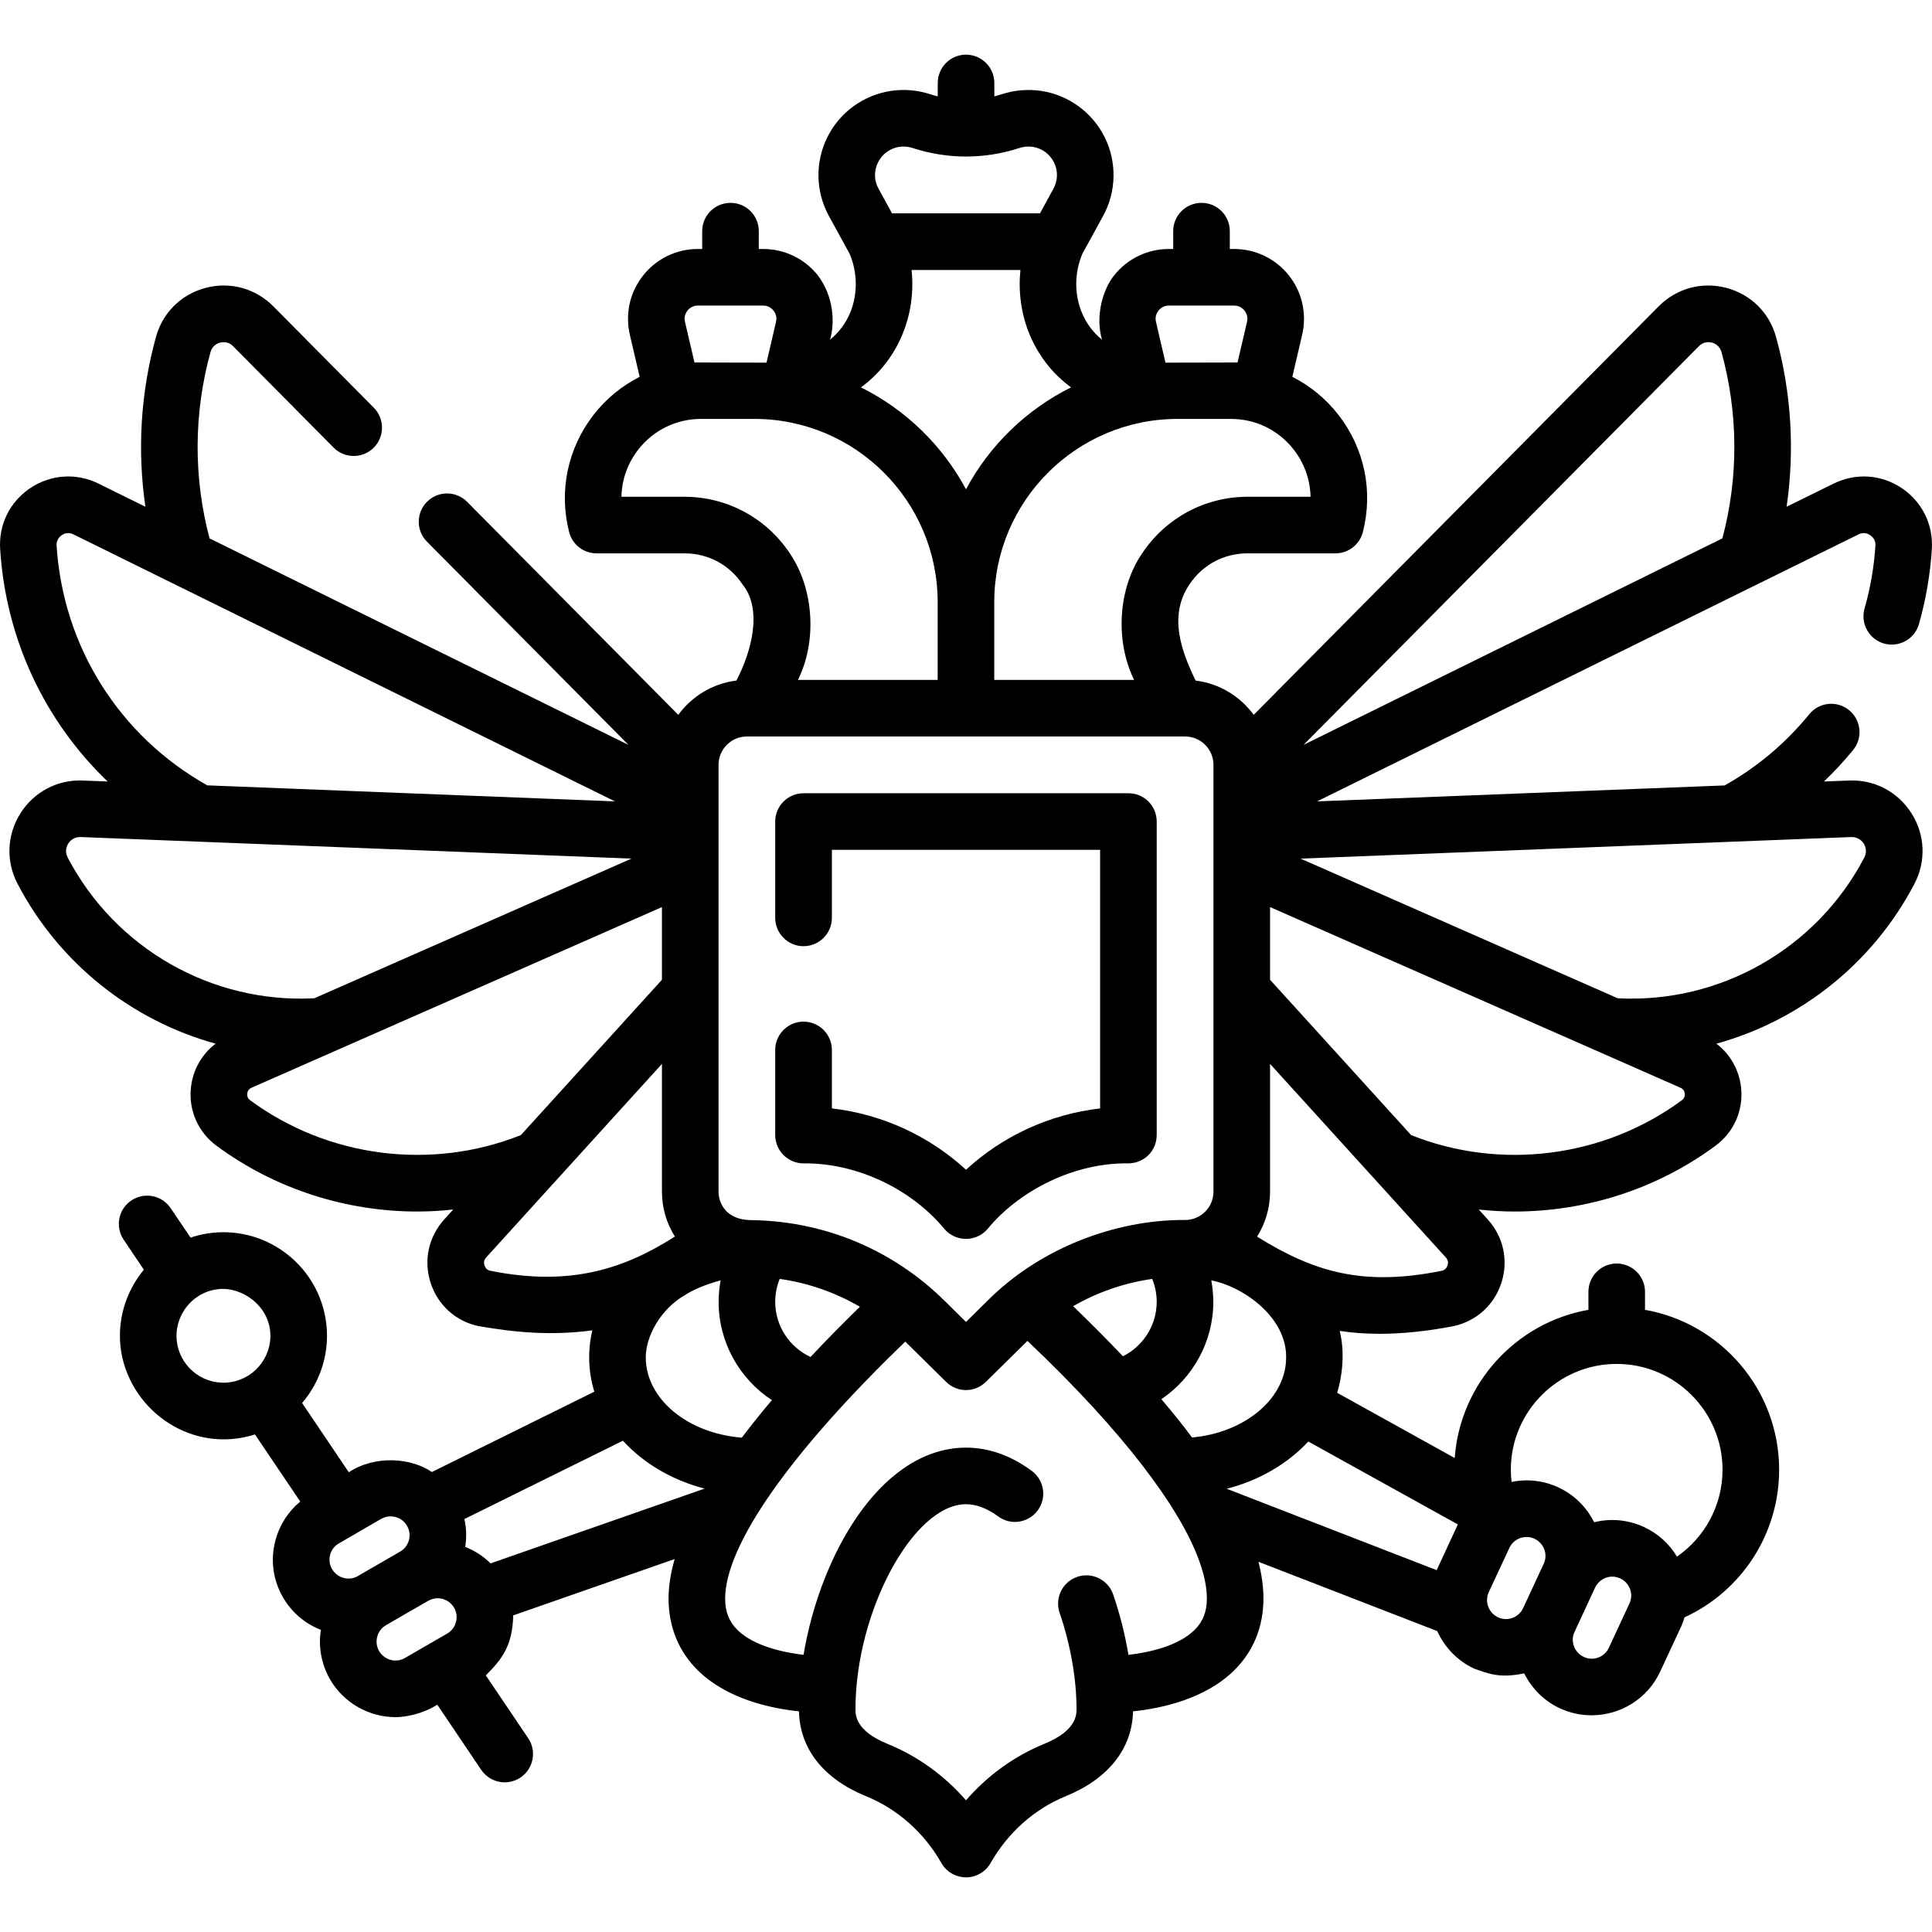 <svg width="24" height="24" viewBox="0 0 24 24" fill="none" xmlns="http://www.w3.org/2000/svg">
<g clip-path="url(#clip0_314_14316)">
<path d="M23.403 7.994C23.59 8.047 23.785 7.939 23.838 7.752C23.924 7.45 23.978 7.137 23.998 6.821C24.017 6.516 23.877 6.232 23.622 6.062C23.368 5.893 23.052 5.872 22.777 6.008L22.194 6.295C22.296 5.594 22.253 4.877 22.063 4.187C21.98 3.884 21.749 3.656 21.445 3.576C21.14 3.496 20.827 3.582 20.605 3.805L15.574 8.88C15.406 8.65 15.148 8.491 14.852 8.454C14.681 8.098 14.509 7.657 14.775 7.261C14.939 7.015 15.202 6.874 15.498 6.874H16.589C16.75 6.874 16.89 6.765 16.93 6.61C17.06 6.1 16.95 5.57 16.627 5.154C16.47 4.952 16.274 4.793 16.054 4.681L16.176 4.158C16.236 3.898 16.176 3.63 16.011 3.421C15.845 3.213 15.597 3.093 15.331 3.093H15.277V2.871C15.277 2.677 15.12 2.52 14.926 2.52C14.731 2.52 14.574 2.677 14.574 2.871V3.093H14.52C14.254 3.093 14.006 3.213 13.84 3.421C13.7 3.593 13.603 3.932 13.69 4.22C13.578 4.13 13.49 4.012 13.435 3.873C13.344 3.645 13.348 3.382 13.446 3.152L13.703 2.683C13.869 2.38 13.876 2.014 13.723 1.705C13.569 1.395 13.273 1.18 12.932 1.129C12.77 1.105 12.602 1.119 12.446 1.17C12.415 1.18 12.383 1.189 12.352 1.197V1.031C12.352 0.837 12.194 0.679 12 0.679C11.806 0.679 11.649 0.837 11.649 1.031V1.197C11.617 1.189 11.585 1.18 11.554 1.17C11.398 1.119 11.23 1.105 11.069 1.129C10.727 1.18 10.431 1.395 10.278 1.704C10.124 2.014 10.131 2.38 10.297 2.683L10.555 3.154C10.652 3.384 10.656 3.645 10.566 3.873C10.51 4.012 10.422 4.13 10.311 4.22C10.376 3.998 10.352 3.677 10.16 3.421C9.994 3.213 9.746 3.093 9.48 3.093H9.426V2.871C9.426 2.677 9.269 2.52 9.075 2.52C8.88 2.52 8.723 2.677 8.723 2.871V3.093H8.669C8.403 3.093 8.155 3.213 7.99 3.421C7.824 3.63 7.764 3.898 7.824 4.158L7.946 4.681C7.726 4.793 7.53 4.952 7.373 5.154C7.051 5.57 6.94 6.1 7.07 6.61C7.11 6.765 7.25 6.874 7.411 6.874H8.503C8.798 6.874 9.061 7.015 9.225 7.261C9.477 7.576 9.333 8.1 9.148 8.454C8.852 8.491 8.594 8.65 8.426 8.88L5.803 6.234C5.666 6.096 5.444 6.095 5.306 6.232C5.168 6.368 5.167 6.591 5.304 6.729L7.807 9.253L2.603 6.688C2.402 5.93 2.405 5.133 2.615 4.374C2.638 4.29 2.706 4.263 2.734 4.256C2.762 4.249 2.834 4.238 2.895 4.3L4.144 5.56C4.281 5.698 4.504 5.699 4.642 5.562C4.779 5.425 4.78 5.203 4.644 5.065L3.395 3.805C3.173 3.582 2.86 3.496 2.555 3.576C2.251 3.656 2.02 3.884 1.937 4.187C1.747 4.877 1.704 5.594 1.806 6.295L1.223 6.007C0.948 5.872 0.632 5.893 0.378 6.062C0.123 6.232 -0.018 6.516 0.002 6.821C0.072 7.938 0.555 8.958 1.337 9.708L1.03 9.696C0.714 9.683 0.423 9.836 0.254 10.103C0.085 10.371 0.072 10.698 0.218 10.979C0.737 11.97 1.637 12.677 2.678 12.965C2.508 13.095 2.397 13.287 2.372 13.508C2.341 13.793 2.46 14.064 2.691 14.234C3.42 14.772 4.3 15.05 5.184 15.05C5.333 15.05 5.482 15.041 5.63 15.025L5.519 15.148C5.324 15.363 5.26 15.656 5.348 15.932C5.436 16.209 5.658 16.411 5.941 16.473C6.414 16.554 6.851 16.594 7.358 16.526C7.332 16.634 7.319 16.747 7.319 16.861C7.319 17.009 7.341 17.152 7.383 17.288L5.365 18.286C5.108 18.109 4.66 18.073 4.333 18.289L3.753 17.429C3.989 17.152 4.108 16.778 4.046 16.391C3.934 15.69 3.274 15.212 2.574 15.323C2.502 15.335 2.433 15.352 2.367 15.374L2.12 15.008C2.011 14.847 1.792 14.804 1.631 14.913C1.47 15.021 1.428 15.24 1.537 15.401L1.787 15.773C1.559 16.048 1.445 16.416 1.506 16.796C1.635 17.545 2.402 18.064 3.167 17.819L3.73 18.653C3.581 18.776 3.473 18.942 3.422 19.133C3.357 19.375 3.39 19.627 3.516 19.844C3.624 20.031 3.792 20.171 3.986 20.247C3.953 20.459 3.992 20.674 4.1 20.862C4.269 21.154 4.584 21.331 4.915 21.331C5.036 21.331 5.252 21.292 5.432 21.176L5.978 21.986C6.046 22.086 6.157 22.141 6.27 22.141C6.337 22.141 6.406 22.121 6.466 22.081C6.627 21.972 6.67 21.753 6.561 21.592L6.035 20.812C6.235 20.612 6.367 20.445 6.375 20.067L8.381 19.367C8.332 19.537 8.305 19.702 8.305 19.858C8.305 20.21 8.432 20.519 8.673 20.754C9.035 21.107 9.572 21.222 9.925 21.259C9.936 21.724 10.23 22.098 10.758 22.313C11.149 22.472 11.481 22.767 11.694 23.143C11.757 23.253 11.874 23.321 12.001 23.321C12.127 23.321 12.245 23.252 12.307 23.141C12.52 22.766 12.851 22.471 13.241 22.312C13.769 22.096 14.064 21.723 14.075 21.259C14.428 21.222 14.966 21.107 15.327 20.754C15.568 20.519 15.695 20.21 15.695 19.858C15.695 19.711 15.673 19.558 15.633 19.401L17.854 20.262C17.945 20.463 18.105 20.632 18.312 20.728C18.483 20.787 18.621 20.853 18.934 20.787C19.027 20.974 19.181 21.13 19.377 21.221C19.505 21.28 19.639 21.308 19.771 21.308C20.125 21.308 20.465 21.107 20.623 20.766L20.879 20.216C20.898 20.176 20.913 20.134 20.926 20.091C21.636 19.765 22.101 19.053 22.101 18.258C22.101 17.265 21.38 16.438 20.435 16.271V16.048C20.435 15.854 20.277 15.696 20.083 15.696C19.889 15.696 19.732 15.854 19.732 16.048V16.271C18.833 16.43 18.138 17.185 18.071 18.112L16.611 17.302C16.665 17.125 16.715 16.822 16.642 16.533C16.801 16.557 16.965 16.569 17.137 16.569C17.419 16.569 17.721 16.538 18.049 16.475C18.052 16.475 18.056 16.474 18.059 16.473C18.342 16.411 18.564 16.209 18.652 15.932C18.74 15.656 18.676 15.363 18.481 15.148L18.37 15.025C18.518 15.041 18.667 15.05 18.816 15.05C19.7 15.05 20.58 14.772 21.309 14.234C21.54 14.064 21.659 13.793 21.628 13.508C21.603 13.287 21.492 13.095 21.322 12.965C22.363 12.677 23.263 11.97 23.782 10.979C23.928 10.698 23.915 10.371 23.746 10.104C23.576 9.836 23.286 9.683 22.97 9.696L22.658 9.708C22.786 9.585 22.907 9.456 23.02 9.317C23.143 9.166 23.121 8.945 22.97 8.822C22.82 8.699 22.598 8.722 22.476 8.872C22.181 9.233 21.828 9.53 21.424 9.757L16.361 9.955L23.088 6.638C23.153 6.606 23.206 6.63 23.232 6.648C23.258 6.665 23.301 6.705 23.297 6.777C23.28 7.042 23.235 7.305 23.162 7.559C23.109 7.746 23.217 7.94 23.403 7.994ZM21.105 4.3C21.166 4.238 21.238 4.249 21.266 4.256C21.294 4.263 21.362 4.29 21.385 4.374C21.594 5.133 21.598 5.931 21.396 6.688L16.193 9.253L21.105 4.3ZM14.369 16.173C14.369 16.463 14.2 16.724 13.949 16.848C13.745 16.632 13.537 16.424 13.331 16.226C13.633 16.052 13.965 15.937 14.313 15.887C14.35 15.977 14.369 16.073 14.369 16.173ZM16.28 6.171H15.498C14.971 6.171 14.483 6.433 14.191 6.87C13.894 7.298 13.845 7.947 14.088 8.446H12.351V7.48C12.351 6.225 13.373 5.204 14.628 5.204H15.292C15.599 5.204 15.883 5.343 16.072 5.586C16.204 5.757 16.276 5.961 16.28 6.171ZM11.219 4.132C11.317 3.886 11.352 3.617 11.324 3.354H12.676C12.649 3.617 12.683 3.886 12.781 4.133C12.892 4.41 13.073 4.643 13.305 4.812C12.75 5.088 12.292 5.532 12 6.078C11.707 5.532 11.25 5.088 10.695 4.812C10.927 4.643 11.109 4.41 11.219 4.132ZM14.391 3.858C14.41 3.835 14.451 3.796 14.52 3.796H15.331C15.4 3.796 15.441 3.835 15.46 3.858C15.478 3.882 15.507 3.931 15.491 3.998L15.373 4.503L14.478 4.505L14.36 3.998C14.344 3.931 14.373 3.882 14.391 3.858ZM10.907 2.017C10.96 1.912 11.056 1.842 11.172 1.824C11.227 1.816 11.283 1.821 11.335 1.838C11.77 1.98 12.23 1.98 12.665 1.838C12.717 1.821 12.773 1.816 12.828 1.824C12.944 1.842 13.04 1.912 13.093 2.017C13.145 2.122 13.142 2.242 13.086 2.345L12.919 2.65H11.081L10.914 2.345C10.857 2.242 10.855 2.122 10.907 2.017ZM8.509 3.998C8.493 3.931 8.522 3.882 8.54 3.858C8.559 3.835 8.6 3.796 8.669 3.796H9.48C9.549 3.796 9.59 3.835 9.609 3.858C9.627 3.882 9.656 3.931 9.64 3.998L9.522 4.505L8.627 4.503L8.509 3.998ZM8.502 6.171H7.72C7.724 5.961 7.795 5.757 7.928 5.586C8.117 5.343 8.401 5.204 8.708 5.204H9.372C10.627 5.204 11.648 6.225 11.648 7.48V8.446H9.912C10.144 7.984 10.122 7.33 9.809 6.87C9.517 6.433 9.029 6.171 8.502 6.171ZM8.926 9.501C8.926 9.307 9.084 9.149 9.278 9.149H14.722C14.916 9.149 15.074 9.307 15.074 9.501V14.803C15.074 14.897 15.037 14.986 14.971 15.052C14.904 15.119 14.816 15.155 14.722 15.155C13.846 15.15 12.912 15.511 12.266 16.159L12 16.422L11.734 16.159C11.102 15.535 10.273 15.183 9.389 15.158C9.31 15.156 9.154 15.166 9.029 15.052C8.963 14.986 8.926 14.897 8.926 14.803L8.926 9.501ZM10.069 16.857C9.807 16.736 9.63 16.471 9.63 16.173C9.63 16.073 9.649 15.977 9.686 15.887C10.039 15.937 10.376 16.055 10.682 16.233C10.477 16.432 10.271 16.641 10.069 16.857ZM0.703 6.777C0.699 6.705 0.742 6.665 0.768 6.648C0.793 6.63 0.847 6.606 0.912 6.638L7.639 9.955L2.575 9.756C1.481 9.141 0.783 8.032 0.703 6.777ZM0.841 10.653C0.799 10.573 0.832 10.505 0.848 10.479C0.864 10.454 0.911 10.395 1.002 10.398L7.844 10.666L3.904 12.401C2.632 12.467 1.434 11.785 0.841 10.653ZM3.108 13.668C3.073 13.643 3.069 13.609 3.071 13.585C3.074 13.561 3.085 13.53 3.125 13.512L8.223 11.268V12.171L6.47 14.101C5.356 14.544 4.074 14.38 3.108 13.668ZM6.087 15.785C6.044 15.774 6.026 15.743 6.018 15.719C6.01 15.694 6.007 15.656 6.039 15.621L8.223 13.216V14.803C8.223 15.004 8.279 15.195 8.384 15.361C7.764 15.755 7.093 15.989 6.087 15.785ZM8.514 16.085C8.607 16.024 8.751 15.96 8.952 15.905C8.936 15.992 8.927 16.082 8.927 16.173C8.927 16.676 9.187 17.13 9.589 17.393C9.458 17.547 9.333 17.703 9.215 17.859C8.545 17.807 8.022 17.38 8.022 16.861C8.021 16.604 8.205 16.259 8.514 16.085ZM8.753 18.492L6.094 19.421C6.005 19.332 5.898 19.263 5.779 19.216C5.798 19.1 5.794 18.983 5.769 18.87L7.738 17.897C7.992 18.175 8.345 18.386 8.753 18.492ZM4.852 18.837C4.873 18.837 4.893 18.84 4.913 18.845C4.974 18.861 5.025 18.9 5.056 18.954C5.088 19.009 5.096 19.072 5.08 19.133C5.063 19.193 5.025 19.244 4.97 19.275L4.446 19.578C4.42 19.593 4.393 19.603 4.365 19.607C4.27 19.622 4.173 19.576 4.125 19.492C4.093 19.438 4.085 19.375 4.101 19.314C4.117 19.253 4.156 19.203 4.211 19.172L4.735 18.868C4.771 18.848 4.812 18.837 4.852 18.837ZM2.2 16.685C2.15 16.368 2.367 16.068 2.684 16.018C2.943 15.971 3.292 16.159 3.352 16.502C3.402 16.819 3.185 17.118 2.868 17.169C2.55 17.22 2.251 17.003 2.2 16.685ZM5.03 20.596C5.005 20.611 4.978 20.62 4.95 20.625C4.854 20.64 4.758 20.594 4.709 20.51C4.678 20.456 4.67 20.392 4.686 20.332C4.702 20.271 4.741 20.22 4.795 20.189C4.8 20.185 5.302 19.895 5.32 19.886C5.374 19.855 5.437 19.846 5.498 19.862C5.559 19.879 5.609 19.918 5.641 19.972C5.672 20.026 5.681 20.09 5.664 20.15C5.648 20.211 5.609 20.262 5.555 20.293L5.03 20.596ZM14.837 20.25C14.639 20.444 14.284 20.527 14.018 20.557C13.976 20.306 13.913 20.054 13.828 19.807C13.765 19.623 13.565 19.526 13.382 19.588C13.198 19.651 13.1 19.851 13.163 20.035C13.298 20.429 13.373 20.854 13.373 21.232C13.373 21.298 13.373 21.499 12.976 21.661C12.601 21.814 12.267 22.056 12 22.364C11.733 22.057 11.398 21.814 11.023 21.662C10.627 21.5 10.627 21.305 10.627 21.232C10.627 20.018 11.346 18.686 12 18.686C12.129 18.686 12.263 18.737 12.399 18.837C12.555 18.953 12.775 18.919 12.891 18.763C13.006 18.607 12.973 18.387 12.817 18.272C12.557 18.08 12.282 17.983 12 17.983C11.424 17.983 10.882 18.388 10.473 19.123C10.237 19.549 10.066 20.054 9.982 20.557C9.718 20.526 9.362 20.444 9.164 20.251C9.057 20.147 9.008 20.022 9.008 19.858C9.008 19.195 9.82 18.039 11.246 16.666L11.753 17.166C11.821 17.234 11.911 17.268 12 17.268C12.089 17.268 12.178 17.234 12.247 17.166L12.76 16.66C12.761 16.659 12.762 16.658 12.763 16.657C13.064 16.942 13.338 17.219 13.582 17.485C13.583 17.486 13.585 17.488 13.586 17.489C14.491 18.477 14.992 19.311 14.992 19.858C14.992 20.022 14.943 20.146 14.837 20.25ZM18.608 20.09C18.521 20.05 18.466 19.957 18.473 19.861C18.475 19.832 18.482 19.805 18.494 19.778L18.75 19.229C18.776 19.172 18.824 19.129 18.883 19.107C18.909 19.098 18.936 19.093 18.963 19.093C18.997 19.093 19.031 19.1 19.062 19.115C19.119 19.142 19.162 19.189 19.184 19.247C19.206 19.306 19.203 19.37 19.176 19.427C19.174 19.433 18.93 19.958 18.921 19.977C18.894 20.033 18.847 20.077 18.788 20.098C18.729 20.12 18.665 20.117 18.608 20.09ZM20.241 19.92L19.986 20.469C19.931 20.587 19.791 20.638 19.674 20.583C19.586 20.542 19.531 20.45 19.538 20.353C19.54 20.325 19.547 20.297 19.56 20.271L19.815 19.721C19.842 19.665 19.889 19.622 19.948 19.6C20.007 19.578 20.07 19.581 20.127 19.608C20.184 19.634 20.227 19.681 20.249 19.74C20.271 19.799 20.268 19.863 20.241 19.92ZM20.083 16.943C20.808 16.943 21.398 17.533 21.398 18.258C21.398 18.696 21.18 19.096 20.832 19.337C20.737 19.178 20.596 19.05 20.424 18.97C20.227 18.879 20.01 18.858 19.803 18.91C19.708 18.72 19.554 18.568 19.359 18.477C19.175 18.392 18.973 18.369 18.777 18.409C18.772 18.359 18.768 18.309 18.768 18.257C18.768 17.533 19.358 16.943 20.083 16.943ZM18.11 18.937L17.847 19.505L15.239 18.494C15.645 18.39 15.997 18.182 16.252 17.907L18.11 18.937ZM15.977 16.861C15.977 17.373 15.466 17.797 14.808 17.857C14.689 17.697 14.561 17.538 14.427 17.381C14.819 17.116 15.072 16.667 15.072 16.173C15.072 16.082 15.063 15.992 15.047 15.905C15.451 15.985 15.982 16.364 15.977 16.861ZM17.982 15.719C17.974 15.743 17.956 15.775 17.911 15.786C16.928 15.985 16.318 15.799 15.616 15.362C15.72 15.196 15.777 15.004 15.777 14.803V13.216L17.961 15.621C17.993 15.656 17.99 15.694 17.982 15.719ZM20.892 13.668C19.926 14.38 18.644 14.544 17.53 14.101L15.777 12.171V11.268L20.875 13.512C20.915 13.529 20.926 13.561 20.929 13.585C20.931 13.609 20.927 13.643 20.892 13.668ZM22.998 10.398C23.088 10.396 23.136 10.454 23.152 10.479C23.168 10.505 23.201 10.573 23.159 10.653C22.566 11.785 21.369 12.467 20.096 12.401L16.156 10.666L22.998 10.398Z" fill="black"/>
<path d="M9.982 14.452C10.623 14.444 11.308 14.754 11.735 15.27C11.802 15.347 11.898 15.39 12 15.39C12.101 15.39 12.198 15.347 12.265 15.27C12.661 14.786 13.35 14.441 14.016 14.452C14.111 14.451 14.2 14.415 14.266 14.35C14.332 14.284 14.369 14.194 14.369 14.1V10.205C14.369 10.011 14.212 9.854 14.018 9.854H9.982C9.788 9.854 9.63 10.011 9.63 10.205V11.402C9.63 11.596 9.788 11.754 9.982 11.754C10.176 11.754 10.334 11.596 10.334 11.402V10.557H13.666V13.769C13.044 13.841 12.461 14.107 12 14.531C11.539 14.107 10.956 13.841 10.334 13.769V13.043C10.334 12.849 10.176 12.691 9.982 12.691C9.788 12.691 9.63 12.849 9.63 13.043V14.1C9.63 14.194 9.668 14.284 9.734 14.35C9.8 14.415 9.889 14.452 9.982 14.452Z" fill="black"/>
</g>
<defs>
<clipPath id="clip0_314_14316">
<rect width="24" height="24" fill="white"/>
</clipPath>
</defs>
</svg>
